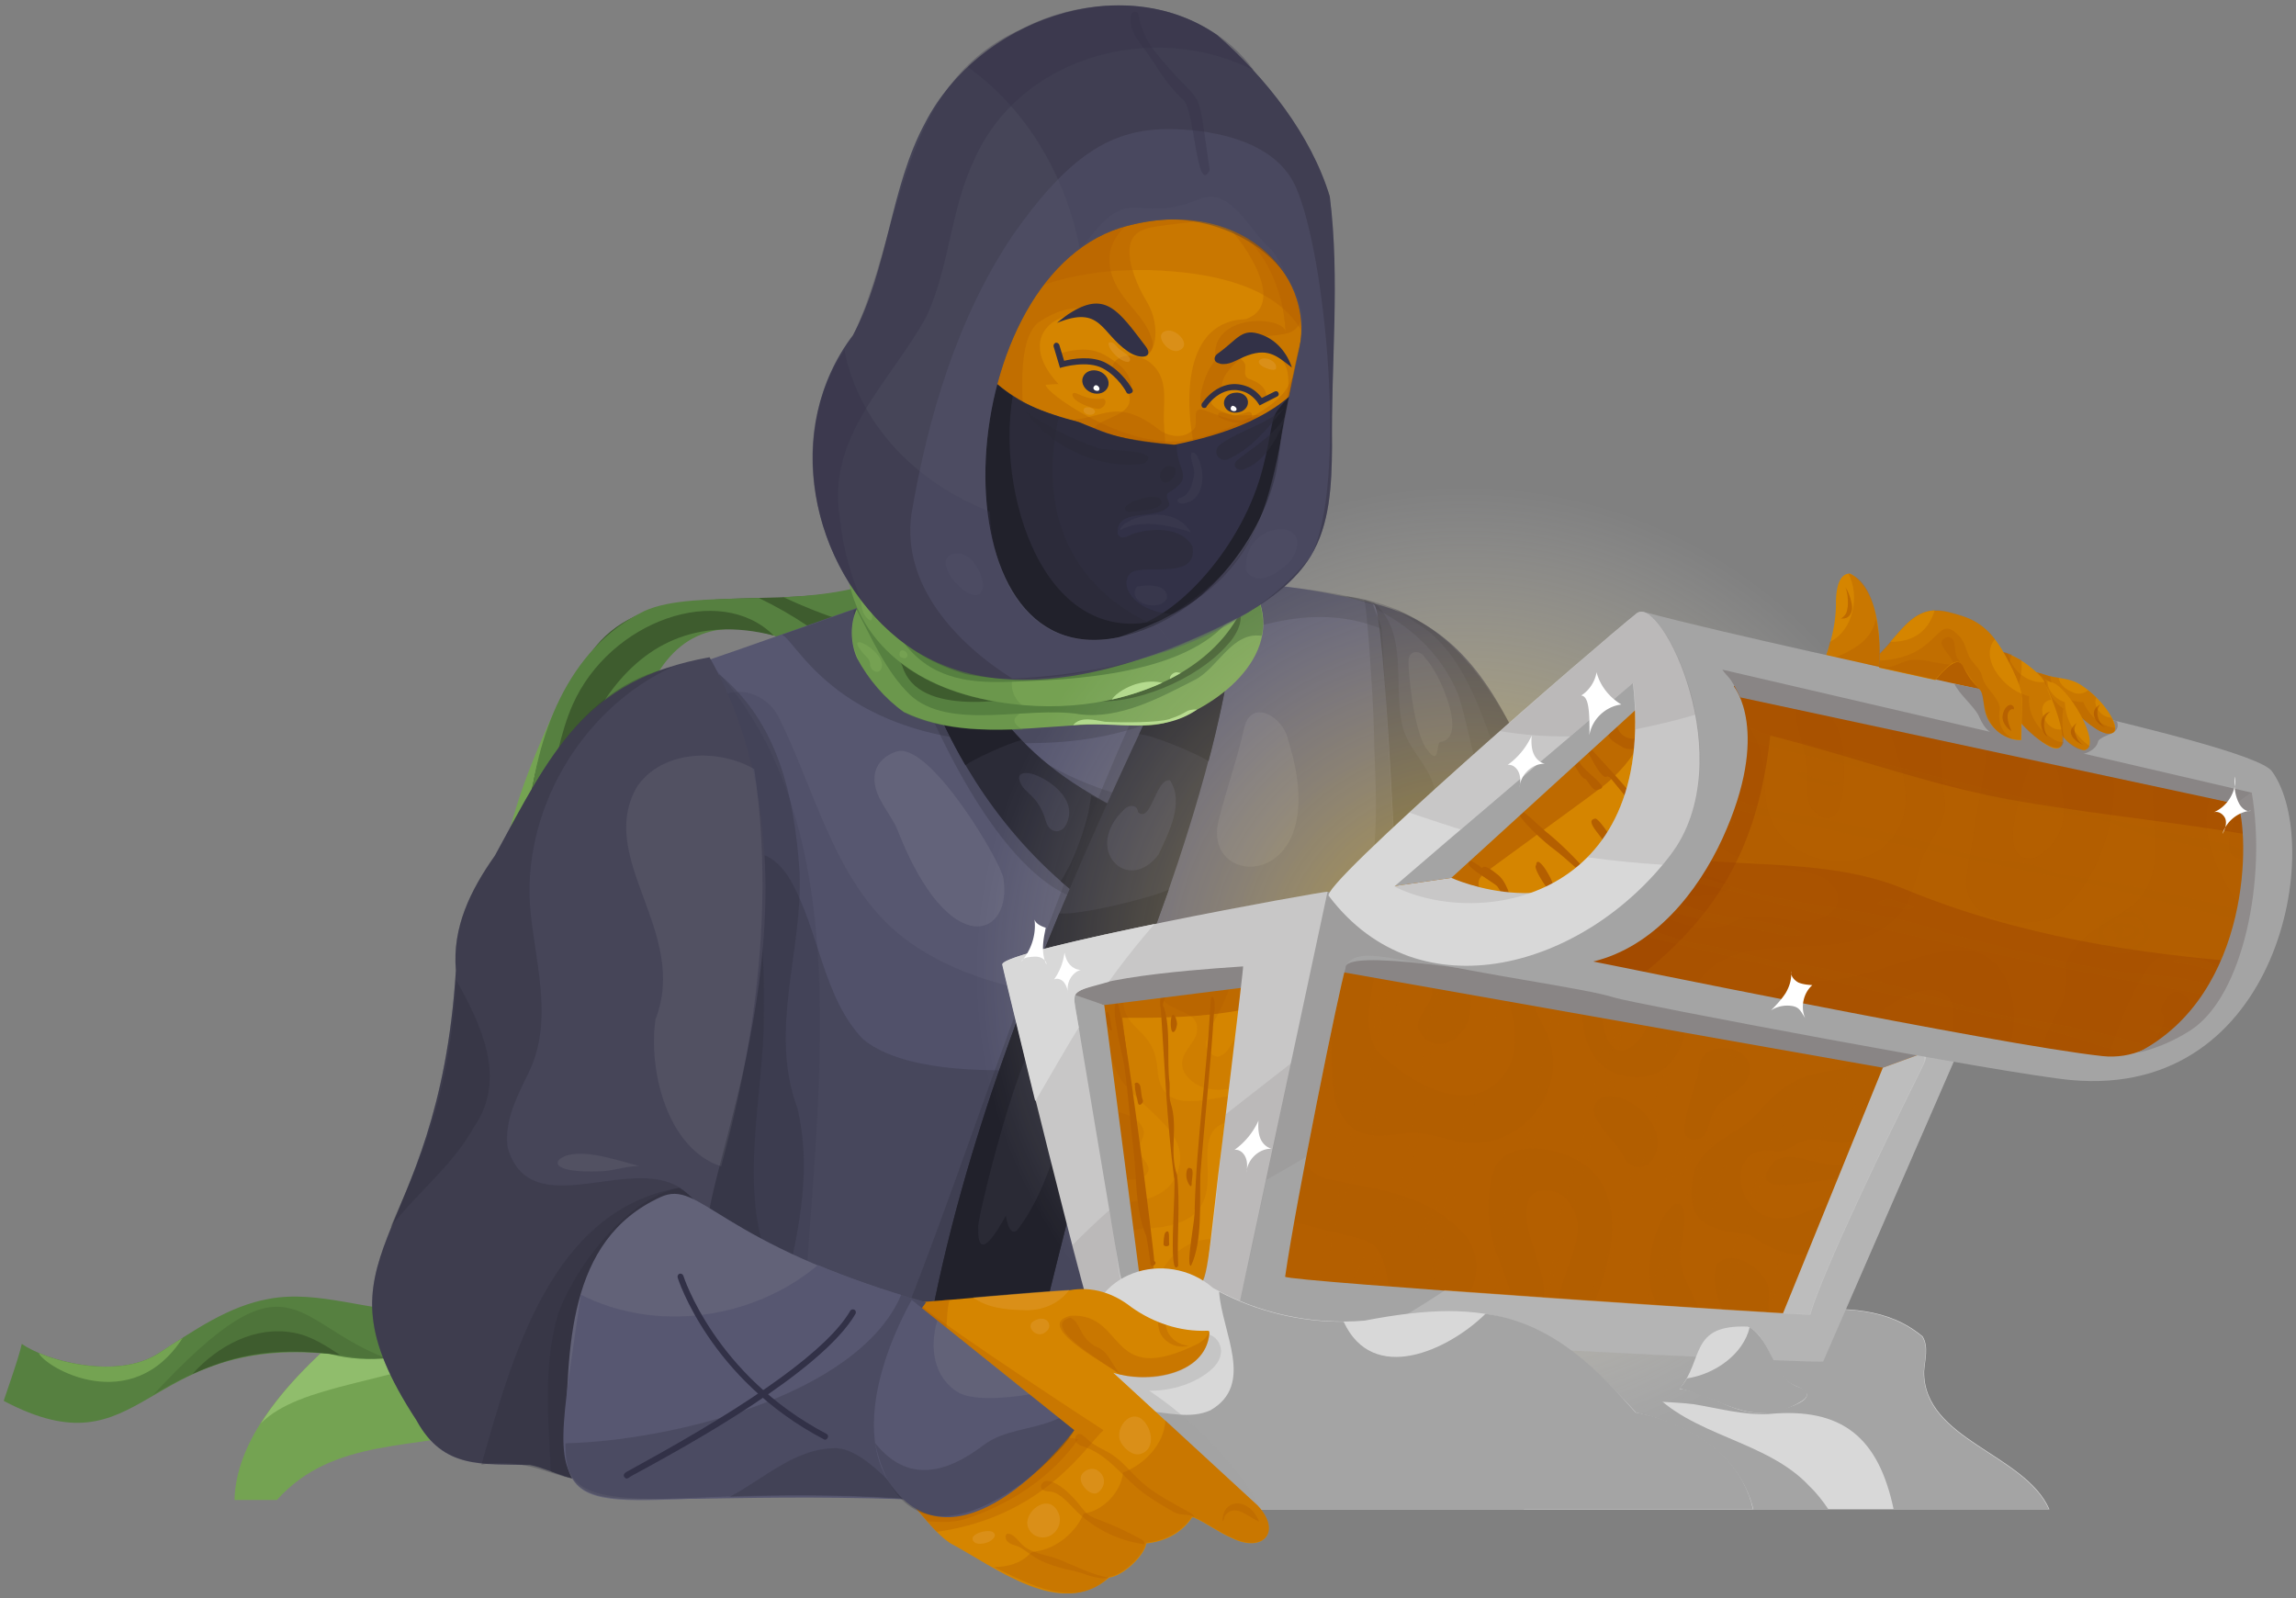 <svg xmlns="http://www.w3.org/2000/svg" width="306" height="213" fill="none" viewBox="0 0 306 213"><rect x="0" y="0" width="306" height="213" fill="#808080" stroke="none"/><g clip-path="url(#a)"><path fill="#74a352" d="M36.906 199.909c15.102-16.903 44.607 7.301 47.807-47.607 2.25-26.504-17.352 8.601-23.803 13.852-6.601 5.401-29.305 18.803-29.655 33.755z"/><path fill="#aed888" d="M60.01 166.854c-5.701 4.351-18.953 12.802-25.254 22.854 10.501-10.602 49.307-.1 42.956-49.008-2.7 10.452-8.751 19.703-17.702 26.154" opacity=".49"/><path fill="#74a352" d="M50.658 174.705c6.901 2.851 19.103-3.3 17.153-18.652-4.05-31.905-2.3-43.207 6.05-61.21 5.051-10.95.2 7.302.2 7.302s-3.65 19.653-3.6 26.254.95 24.903.65 30.904-2.45 13.102-6.55 15.302c-4.151 2.201-13.903.1-13.903.1"/><path fill="#3e5c2e" d="M131.97 54.988c-5.501 39.606-40.756 14.852-53.108 31.855-12.001 14.602-9.751 40.206-8.85 58.208 2.25 21.253.3 21.953-16.953 35.805 13.952-3 17.302-11.801 18.552-22.003.65-11.001-6.3-91.113 35.105-72.81 18.553 6.5 36.256-1.75 33.005-31.055z"/><path fill="#568040" d="M103.216 84.742c3.9 1.45 6.351 2.35 10.051 2.95-3.6-3.05-7.551-5.8-12.151-8-6.401.2-11.752.15-15.253 1.75-10.301 5-14.502 16.852-15.402 27.654-1.4 11.952 4.7 71.11-17.452 71.76 45.556-1.35 11.401-108.015 50.207-96.114M131.97 54.988c-2.05 21.053-15.102 24.004-27.554 24.604 10.402 4.85 22.553 7.9 31.105-.1 4.75-4.501-3.551-24.504-3.551-24.504"/><path fill="#568040" d="M2.901 179.106c3 2.15 12.602 4.901 18.253 1.25 4.65-3 9.301-6.301 14.702-7.251 6.701-1.25 13.452 1.8 20.203 1.6 3.85-.4 10.651-4.3 13.152-9.751-3.8 12.402-14.602 18.253-25.254 15.502-25.203-2.5-24.703 16.152-43.456 6.251-.05 0 2.05-5.801 2.4-7.601"/><path fill="#3e5c2e" d="M51.558 181.056c-12.751-4.8-12.751-14.902-31.104 4.801 5.05-3 12.552-6.801 23.453-5.451 2.15.3 4.3.75 6.451.7.4 0 .8 0 1.2-.05" opacity=".32"/><path fill="#3e5c2e" d="M25.655 183.107c4.65-2.051 9.801-3.851 19.702-2.501-2-1.3-3.95-2.6-6.3-3-5.051-.9-9.952 1.7-13.403 5.501"/><path fill="#74a352" d="M21.154 180.356c-4.65 3.001-11.902 1.7-16.002-.05.9 2 12.351 8.601 19.202-2-1.1.65-2.15 1.35-3.2 2.05"/><path fill="#3e5c2e" d="M76.312 93.944c-3.15 7.151-4 19.602-3.95 27.454 1.95-21.203 10.05-41.906 30.754-36.706-7.201-7.15-21.853-1.95-26.804 9.252"/><path fill="#464558" d="M250.287 127.249c-6.301.65-15.652-5.301-20.703-9.152a58.6 58.6 0 0 1-5.651 6.051c-28.754-7.351-11.451-56.508-67.909-42.106-4.651 29.904 25.853 49.407 45.756 66.31 12.402 9.201 27.754 14.952 37.006 2 4.6-7.101 10.301-14.602 11.501-23.103"/><path fill="#2b2b37" d="M181.177 80.242c5.901 2.2 10.952 6.65 13.252 12.552 3.151 10.301 4.351 29.854 19.803 26.353-10.701-11.151-13.002-36.955-34.805-39.655.6.3 1.15.55 1.75.75" opacity=".29"/><path fill="#2b2b37" d="M190.629 84.342c10.251 8.852 7.701 28.454 22.303 33.255-8.551-10.551-11.852-30.454-27.204-36.505 1.65 1 3.35 2.05 4.901 3.25M175.576 125.898c8.452-2.1 17.103-11.451 15.653-20.553-.6-3.1-3.201-5.1-4.151-8-1.65-5.652.9-12.653-3.95-17.053-8.152-2.8-18.353 1.25-27.054 1.85-3.601 16.902 7.651 32.655 19.502 43.756" opacity=".29"/><path fill="#d8d8d8" d="M189.978 87.743c-.6-1.1-2.1-1.2-2.25.2-.1 1 .6 9.501 2.451 11.951 1.75 2.351 1.2-.8 1.75-1 3.9-.45-.2-9.501-1.951-11.151" opacity=".08"/><path fill="#b45f00" d="M272.841 97.594c-2.551-4.45-6.401-8.25-10.202-11.701-1.2 1.3-6.051 4.1-7.601 5.2-.65.75.05 19.453 8.901 20.603 3.551-4.1 7.851-8.701 8.902-14.102"/><path fill="#d58500" d="M236.785 102.395c2.251-7.551 8.102-14.202 7.902-22.453.05-1.5.4-3.55 1.9-3.5 4.851 2.65 4.5 13.401 2.6 18.052-2.2 5.5-1.35 5.751 2.751 8.851 1.2 4.651-15.403 3.551-15.153-.95"/><path fill="#b45f00" d="M251.888 103.345c-4.051-3.1-4.901-3.35-2.701-8.851 1.95-3.95 2.151-16.753-2.85-18.053 1.6 2.95.65 7.601-2.451 9.102-1.25 6-5.65 11.001-7.101 16.902-.3 4.451 16.353 5.601 15.103.9" opacity=".36"/><path fill="#b45f00" d="M251.888 103.345c-9.052-5.7 1.1-8.051-1.901-20.853-.6 3.45-4.2 4.6-7.001 5.85-1.45 4.952-5.15 9.052-6.201 14.053-.3 4.501 16.353 5.651 15.103.95" opacity=".36"/><path fill="#9b4300" d="M245.337 82.442c.25 0 .5 0 .75-.1.35-.15.6-.5.7-.9s.05-.8-.05-1.2c-.15-.7-.4-1.4-.8-2 .3.7.35 1.5.35 2.25 0 .25-.05.5-.1.75-.05.5-.4.95-.85 1.2" opacity=".4"/><path fill="#575770" d="M186.628 127.448c-.25-1.25-1.95-47.356-3.601-46.906-14.802-4.501-36.655-3.2-50.207-5.551-5.501 1.15-31.704 10.751-38.205 12.902.95 11.001.05 90.663-4.201 106.515l91.913 3.451c-.5-15.153 4.801-51.608 4.301-70.411"/><path fill="#2b2b37" d="M140.471 98.944c12.602-.7 27.304-6.55 26.504-21.103-15.552-1.1-21.853-1.5-34.255-2.85-2.65.15-20.503 6.9-28.504 9.601 2.25 1.05 8.251 15.852 36.255 14.352" opacity=".29"/><path fill="#2b2b37" d="M134.62 94.594c16.403-.4 32.805-17.503 49.458-10.802-.25-1.1-.751-2.15-1.101-3.2-5.6-3.05-30.254-3.35-34.055-3.95-17.202-1.851-15.552-2.701-35.155 4.7.05 2.8 4.301 13.652 20.853 13.252" opacity=".25"/><path fill="#2b2b37" d="M185.678 128.199c-9.051-6.051-22.904 4-33.005 4.4-10.251.9-21.553-.65-30.304-6.251-10.802-6.801-13.302-20.303-18.703-31.004-2.4-4.2-8.801-4.5-9.352.95-.35 2.8-6.75 74.911-10.651 89.963-.4 1.35 98.564 11.702 98.564 11.702-.45-15.253 5.651-66.96 3.451-69.76" opacity=".11"/><path fill="#2b2b37" d="M184.928 138.85c-1.75-5.001-56.158 10.952-69.91-.35-5.401-5.651-5.801-14.452-9.702-21.253-1.2-2.05-3.35-4.101-5.55-3.3-4.401 2.6-14.103 77.311-12.302 80.511l94.863 3.451c-.5-15.202 3.251-56.408 2.601-59.059" opacity=".25"/><path fill="#2b2b37" d="M106.866 194.458c-1.85-32.905 12.452-80.512-12.552-106.415-.25 4.7.6 7.7 2.4 18.252 1.701 16.353-12.951 75.361-15.951 88.963z" opacity=".11"/><path fill="#2b2b37" d="M86.163 194.458h15.803c-1.951-15.802 8.101-30.954 4.3-46.807-3.85-10.351.75-20.903.3-31.404-.7-10.202-2.85-19.903-10.751-26.404.2 3.3-6.501 93.414-9.652 104.615" opacity=".25"/><path fill="#2b2b37" d="M104.566 172.305c-6.751-10.251-3.25-23.353-2.8-34.805.1-5.701.1-11.302-.751-16.953-2.95 24.654-11.951 63.36-14.852 73.911h15.803c-1.101-7.401 1-14.952 2.6-22.153M186.628 127.449c0-.251-2.4-43.357-2.5-43.807-.35-1.05-.751-2.1-1.101-3.1-.35-.25-.75-.45-1.25-.65.45.5 1.25 14.452 1.25 15.152.1 2.1.1 4.2.2 6.301.201 4.75.301 9.551-.35 14.302-2 14.152-10.301 26.154-18.402 37.505-3.451 4.851-7.101 10.052-7.901 16.253-.4 2.9-.15 5.8-.5 8.701-1.251 9.451-8.702 14.102-15.353 17.903-.85.5-1.7.95-2.55 1.4h1.3v.5h42.906q-.075-5.251-.45-10.502c-1-12.652-.6-10.801.45-24.653 0-.05 0-.1.05-.15.05-.25.05-.45.05-.65.05-.551.1-1.151.15-1.701.05-.2.05-.45.05-.65.05-.65.1-1.35.15-2v-.05c.05-.6.1-1.25.15-1.9.05-.15.05-.35.05-.5.05-.651.15-1.301.2-1.951.05-.45.1-.85.15-1.3 0-.1.051-.2.051-.25.05-.4.1-.85.15-1.25 0-.05.05-.15.05-.2.05-.4.1-.75.15-1.15 0-.1.05-.15.05-.2.05-.4.15-.8.2-1.251 1.9-12.901 3-5.2 2.6-20.152" opacity=".25"/><path fill="#d8d8d8" d="M171.676 98.644c-.6-3.1-4.901-5.65-5.851-1.65-.95 4.251-2.35 8.101-3.4 12.302-2.451 9.551 15.652 9.601 9.251-10.652M133.72 117.047c-.4-2.35-9.751-18.103-14.152-16.903-1.6.451-2.9 1.701-3 3.301-.25 2.75 2.15 4.851 3.1 7.301 6.951 17.653 15.352 14.102 14.052 6.301" opacity=".1"/><path fill="#2b2b37" d="M148.422 116.047c3.301 5.051-11.901 12.802-28.204-29.954 1.5-.55 2.901-1 4.251-1.4 1.05 2.75 10.101 13.601 12.952 15.702 6.601 4.8 15.052 6.3 15.052 6.3s-5.851 6.601-4.051 9.352" opacity=".25"/><path fill="#2b2b37" d="M146.822 121.698c.65-1.15 5.151-8.902 6.601-11.752-19.603-8.951-19.453-15.002-33.305-32.205-.2-.25 2.801 27.404 26.704 43.957"/><path fill="#21212b" d="M136.121 98.644c-4.901-5.1-8.302-11.251-16.053-20.903-.1-.15 1.15 11.552 8.602 24.254.9-.75 5.85-3 7.451-3.35"/><path fill="#575770" d="M137.571 103.145c-.5-.15-2.15-.4-1.65 1 .15.45.4.8.75 1.15.55.55 1.15 1.051 1.6 1.701.4.6.7 1.2.95 1.9.15.5.3 1.15.7 1.5.75.7 1.701.4 2.151-.45 1.85-3.6-2.801-6.351-4.501-6.801" opacity=".3"/><path fill="#21212b" d="M145.422 105.995q-.225 1.951-.75 3.751c-.75 2.7-1.85 5.401-3.301 7.701a70 70 0 0 0 5.501 4.251c.65-1.151 1.35-2.301 2-3.401 1.601-2.7 3.151-5.501 4.601-8.351-3.1-1.4-5.751-2.7-8.051-3.951"/><path fill="#2b2b37" d="M158.274 94.994c.75-2.6 6.751-17.003 7.601-19.053-6.751-3.1-18.603 26.654-31.255 61.109-6.701 18.153-13.051 37.655-20.953 54.208l8.552 6.451c1.7-2.401 20.403-47.607 23.003-55.658 2.05-6.551 12.352-44.757 13.052-47.057" opacity=".25"/><path fill="#2b2b37" d="M162.425 72.24c-.401 10.202-36.706 67.11-40.906 122.218l12.551 2.951c5.101-24.104 14.252-59.059 17.903-68.56 15.452-39.956 13.902-57.309 10.452-56.609"/><path fill="#575770" d="M155.924 103.995c-1.901-.3-2.501 5.801-4.251 4.251-.05-1-1.15-1.05-1.75-.45-5.801 5.3.4 11.601 4.5 6.051 1.35-2.851 3.451-6.951 1.501-9.852" opacity=".3"/><path fill="#21212b" d="M161.074 101.445c5.401-20.553 3.901-29.655 1.351-29.154-.15 3.55-4.651 12.751-10.602 25.553 1.85.1 8.001 2.751 9.251 3.601M141.171 121.748c-8.951 21.453-17.702 47.256-19.652 72.71l12.551 2.951c5.101-24.104 14.252-59.059 17.903-68.56 1.4-3.601 2.65-7.051 3.801-10.302-1.901 1-11.752 3.451-14.603 3.201"/><path fill="#464557" d="M130.37 163.354c-.2 5.501 2.65.55 3.7-1.35.1 1 .7 3.05 1.651 1.75 5.4-7.251 6.25-17.403 9.851-25.754 1.05-2.8 3.701-7.051 1.3-9.751-2.85-.901-5.451 9.551-6.851 9.201-2.6-4.151-9.401 23.253-9.651 25.904" opacity=".25"/><path fill="#75a152" d="M114.217 87.693c1.501 2.8 3.701 5.4 6.251 7.2 8.302 3.951 17.853 1.75 26.654 1.6 2.651.1 5.351.501 7.951-.1 6.951-1.95 15.953-8.8 12.552-16.851-.6-1.3-50.457 5.05-52.857.7-1.551 2-1.551 5.25-.551 7.45"/><path fill="#568040" d="M135.621 95.344c1.1-.9.45-2.25.7-3.4-3.301-1.05-19.153-7.252-21.553-11.552-3.601 5.35 1.5 11.451 5.75 14.602 4.851 2.4 10.552 2.35 15.853 2.3-.05-.1-2.001-.95-.75-1.95" opacity=".32"/><path fill="#568040" d="M143.872 95.194c5.351.7 10.701-2.2 15.302-4.55 3.15-1.551 5.001-6.502 8.951-5.902.7-1.95-.5-8.451-3.2-5.55-4.651 5.85-46.757 7.55-50.207 1.15-.2.3-.4.55-.551.9 2.051 3.9 3.951 8.3 7.102 11.351 5.25 4.901 15.702 1.45 22.603 2.6"/><path fill="#3e5c2e" d="M120.268 88.793c2.101 6.9 14.502 4.6 19.853 3.4-2.8.35-17.952-2.95-21.603-6.95.65 1.1 1.15 2.35 1.75 3.55M144.972 93.344c6.001.9 14.702-2.85 18.653-7.452 1.25-1.25 2.9-4.4.55-5.2-1.55.3-20.253 12.352-19.203 12.652"/><path fill="#75a152" d="M115.018 87.043c.45.5.95.85.95 1.55.05.75 1 1.35 1.45.6 1.1-2.2-5.301-5.55-2.4-2.15"/><path fill="#aed888" d="M155.824 95.844c-1.401.45-6.001.5-8.552.35-1.3-.2-3.25-.8-4.25.45 5.601-.55 11.601 1.35 16.552-2.1-1.75 0-1.1.45-3.75 1.3"/><path fill="#75a152" d="M132.37 88.493c2.601.1 30.405 2.05 32.955-19.153.15-1.05.25.05 1.3-.1 3.751 16.702-13.202 26.154-30.054 24.754-27.554-2.3-24.704-25.504-21.903-20.653 1.05 2 1.3 14.502 17.702 15.152"/><path fill="#568040" d="M135.621 88.593S115.218 76.99 114.618 73.39c-2.801-4.851-5.601 18.202 21.603 20.603-.1-.1-2.601-1.9-.6-5.401" opacity=".32"/><path fill="#75a152" d="M115.868 80.592c-.65-1.1-.45-5.951-2.151-5.301-.35 1 .4 2 .7 2.95.451 1.35.1 3.05 1.101 4.1 1.15 1.201.65-1.15.35-1.75M119.868 87.243c0 .35.45.5.75.5 1.051-.45-.7-1.85-.75-.5"/><path fill="#aed888" d="M151.323 91.193c-1.05.35-2.551 1.1-3.151 2.05q3.601-.825 6.751-2.25c-.2 0-1.5-.45-3.6.2M156.574 89.643c-.4.15-.7.5-.65.85.5-.25 1-.55 1.45-.8-.3-.05-.55-.15-.8-.05"/><path fill="#568040" d="M125.019 89.443c4.001 1.9 8.501 1.45 12.752 1.3 9.651-.4 26.354-2.1 28.354-13.152.15-.7 2.6 1.05.5-8.351-1.05.1-45.557 16.352-47.907 13.352 1.25 3 3.501 5.55 6.301 6.85"/><path fill="#d8d8d8" d="M273.141 201.159c-3.251-7.451-16.753-9.251-16.703-18.352.1-1.601.65-3.301-.2-4.701-9.201-7.701-23.053-.25-33.905-3.701-15.752-7.151-23.953 14.403-19.203 26.754z"/><path fill="#a4a4a4" d="M215.582 185.557c3.251 1.5 6.701 1.15 10.202 1.6 3.3.55 6.501 1.45 9.901 1.3 9.901-.95 14.702 3.201 16.702 12.752h20.704c-3.251-7.451-16.753-9.251-16.703-18.352.1-1.601.65-3.301-.2-4.701-9.201-7.701-23.053-.25-33.905-3.701-4.451-1.95-9.501-2.15-13.352 1.301.05 4.15 2.601 7.951 6.651 9.801"/><path fill="#a4a4a4" d="M241.186 198.109c-5.701-6.201-15.952-6.701-21.353-13.002-2.301-5.701-6.751-5.751-11.752-8.651-6.551 6.101-7.351 16.402-4.951 24.703h40.556c-.75-1.1-1.55-2.15-2.5-3.05"/><path fill="url(#b)" d="M195.229 194.958c36.07 0 65.31-29.24 65.31-65.309s-29.24-65.31-65.31-65.31c-36.069 0-65.309 29.24-65.309 65.31 0 36.069 29.24 65.309 65.309 65.309"/><path fill="#b45f00" d="M177.977 122.948c-.3 1.9-.8 3.751-1.351 5.551-1.15 4.15-2.5 8.301-3.8 12.402-1.45 4.65-3.151 9.251-4.851 13.802l-3.5 21.503c13.302-2.801 48.107-4.151 77.611 2.75l19.503-42.256z"/><g fill="#b45f00" opacity=".39" style="mix-blend-mode:multiply"><path d="M184.928 129.249c-1 2.3-1.45 5.201-1.751 7.651-.45 3.401-1.45 6.751-2.35 10.102-.7 2.55-.8 5.1-1.35 7.651-.15.55-.85 2.45-.65 2.9-.35 1.6-.95 3.001-1.4 4.601-.951 3.15-1.051 6.551-2.051 9.651-.25.5.1 1.55.4.8s.5-1.5.7-2.35c.251-1 .451-2 .651-2.95.65-2.901 1.05-5.751 2.35-8.452.65-1.35 1.2-2.55 1.05-4.05-.1-.7-.35-1.3-.2-2.001.35-1.45.65-2.9 1-4.35.8-3.701 1.65-7.401 2.451-11.102.3-1.4.6-2.85.95-4.25.15-.651.4-1.301.5-2.001 0-.05.25-3.05-.3-1.85.15-.35-.25.7 0 0M199.78 131.449c-1.65 1-1.6 6.551-2.05 8.452-2.401 7.551-3.551 15.152-5.701 22.703-.4 2.3-1.35 9.101-2.001 9.251-.4.1-.95 2.05-.45 2.251.85.4 2.451-7.652 2.751-8.902 2.05-6.451 2.7-13.152 4.6-19.553 1.201-4.15 2.301-8.351 2.851-12.651-.15-.1.9-2.101 0-1.551M192.629 129.749c-3.551 7.451-2.951 16.502-5.251 24.403-.5 4.101-1.7 8.002-3.55 11.652-.801 2.2-.351 5.151-1.601 7.101-.25.35.55.75 1-.5.801-5.701 4.001-10.501 4.651-16.202 2.4-8.101 2.15-16.803 4.851-24.854-.1-.15.75-2.2-.1-1.6.35-.25-.6.4 0 0M214.282 135.1c-.15 2.35-.75 4.85-1.25 7.151-.85 4.05-1.6 8.151-2.751 12.152-.6 2.2-2.6 7.901-2.8 9.101-.2 1.3-.2 2.6-.4 3.95-.4 2.501-1.3 5.551-2.4 7.852-.35.7-.65 1.15.15 1.35.4.1 4.5-15.102 6.601-21.603.2-.7 4.3-19.253 3.6-19.603.15 0-.6-3.351-.75-.35M208.131 133.5c-1.75.05-3.05 11.651-3.45 14.552-.15 1.1-1.951 6.001-2.601 7.451-1.2 2.55-1.2 5.551-2.1 8.201-.45 1.35-1.95 6.851-1.7 7.701.3 1.2-.55 3.851.1 2.65 1.4-2.5 1.45-5.9 2.2-8.751.75-3 1.55-6.001 2.35-9.001.6-2.301 1.901-4.651 2.401-7.201.35-1.85 2.9-15.602 2.8-15.602.35 0-1.2.05 0 0M224.433 134.2c-.75-.75-3.2 6.551-2.3 7.401-.35 2.3-3.1 8.851-3.35 10.001-.2.9-1.651 6.451-2.451 8.551-1.15 2.901-1.7 5.901-2.7 8.802-.25.65-3.101 5.4-1.3 5.801.95.2.15-2.101.5-2.851 3.05-6.501 8.151-23.503 8.701-25.004.55-1.45.75-3.25 1.25-4.8.15-.5 1.35-3.201 1-3.501-.5-.75 1.051-4 .65-4.4M232.235 135.75c-.25 3.951-3.751 7.201-3.501 11.202-1.25 6.601-3.9 12.501-6.451 18.552 0 .05-5.601 13.702-2.3 9.302 3.7-9.702 8.001-19.453 9.951-29.705-.1-1.25 4.201-10.351 2.301-9.351.1-.4-.15 1.55 0 0M240.936 138.3c-.75.1-2.25 6.551-2.6 7.551-2.651 7.501-5.851 14.653-7.702 22.304-.45 1.25-3.65 9.151-2.45 9.201-.45-.05 1.85-5.101 2.2-5.751 2.101-4.45 2.201-9.651 4.401-14.102 1.65-3.75 6.451-17.352 6.151-19.203.45-.05-.7.1 0 0M246.887 138.15c-.55.85-.6 1.95-.95 2.951-.65 1.85-3.301 10.401-3.251 10.451.8 1.2-2.85 5.101-2.05 5.851s5.701-14.152 6.101-16.152c.2-1 .5-1.701 1.05-2.551 0-.05-.65-1-.9-.55M238.185 166.704c-.65-1.8-1.55 2.851-1.55 3.451-.2 2.3-2.3 3.75-2.3 6.301-.05 1 .95-2.051 1.7-3.051 1.45-1.6 1.85-6.501 2.15-6.701M247.987 144.101c-.3.6-1.7 1.65-1 2.35-.2-.15-.8 2.401-.1 1.501.5-.55.8-2.251 1-2.301 1.1-.25.5-2.4.1-1.55.15-.4-.1.2 0 0M229.684 155.553c-.2.3-1.6 4.35-1.35 4.4-.95-.2-1.85 2.651-1.35 2.701.1 0 1.85-2.301 2-2.651.4-1.05.4-2.15.8-3.2-.25.5.8-2.5-.1-1.25.25-.35-.5.7 0 0M218.233 166.054c-.6.6-.85 1.45-.9 2.301 0 .1.4 1.35.55 1.35.7.1.95-4.201.35-3.651.3-.3-.25.25 0 0" opacity=".39"/><path d="M215.032 140.2c.7.651 1.3-2.25.9-2.35-.9-.6-1.5 1.75-.9 2.35M225.134 153.152c-1.251-2.4-3.351 2.551-3.201 3.651.35 2 4.551-1.1 3.201-3.651.3.6-.05-.1 0 0m-1.351 3.301c-1.7 1.85-1.05-3.051.501-3.351.2.65-1.101.7-.651 1.351.1 1 .951-.551 1.051-.551.1.751-.35 2.001-.901 2.551.2-.2-.2.25 0 0M215.032 146.251c.05-.15.3-3.25-.3-2.35-.85 1.2.25 3.501.3 2.35M194.729 130.749c-.1.8-.35 1.55-.45 2.35-.2 1.001-.45 2.201-.75 3.101-.25.7-1.75 3.7-1.15 4.2.45.451 1.5-3.3 1.75-3.95-.25 3.75.5.95.9-1.1.2-1 .2-2.201.65-3.151-.1.25-.85-2.35-.95-1.45M186.528 135.05c0-.4.45-1.2.05-1.401-.75-.4-.85 3.001-1 3.401-.85 3.5 2-2.15.95-2 .35-.05 0-.1 0 0M183.678 147.702c-.05 1.05-.301 1.2-.701 2.2-.1.2-.25 2.35.2 1.25.25-.55.601-1.25.851-1.75.5-1.05-.3-2.301-.35-1.7.05-.45 0 .3 0 0M178.627 149.902c.3-3.201-1.85-7.201-1.2-10.452.15-.4-.5-.55-.65-.2-1.001 4.251 1.6 8.402.35 12.702-.45.85 0 2.051.15 1.45.2-1.15 1.25-2.25 1.35-3.5 0-.1-.1.8 0 0M181.977 165.354c-1.2-1.35-1.85 3.451-2 3.801-.4 1-1 2.3-.95 3.4.05.55 1.85-1.3 1.85-1.35.55-.2-.35-1.25-.6-.4.15-.75 2.9-5.101 1.7-5.451.15.05-.1-.1 0 0M192.079 156.703c1.55-3.701-1.95-.45-.7.5-.15 1 .05 2.5-.4 3.4-.65 1.351-1.651 2.351-1.851 3.951-.05.35-.7 2.15-.4 2.45.75.85 1.15-2.65 1.251-2.95.3-1.2 1.05-2.05 1.55-3.101.55-1.2.3-2.9.55-4.25.2-.5-.2.9 0 0" opacity=".39"/></g><g fill="#9b4300" opacity=".17" style="mix-blend-mode:screen"><path d="M169.425 150.052c-.2-.15-.4-.25-.6-.35l-.55 3.5c.35-1.05.75-2.1 1.15-3.15M194.129 163.504c-4.651-4.551-11.052-5.051-17.152-6.351-3.451-.75-4.351-5.201-7.302-6.951-1.35 2.8-2.45 8.351-2.85 11.502 1.4 0 10.952 2.5 14.652 3.45 4.201 1.2 2.551 6.301 4.851 8.901 2.7-.1 5.551-.15 8.451-.15 2.751-3.15 2.751-7.701-.65-10.401M213.232 157.303c-2.6-4.301-12.602-6.351-14.202-1.15-.85 2.8-.85 6.351-.1 9.001.55 3.051 2.55 5.701 2.5 8.901l4.201.15c1.15-4.9-3.601-10.351-1.75-14.602 1.05-1.4 3.1-1.1 4.35-.25 4.801 4.201-.35 9.502-.65 14.952 1.5.101 3.051.201 4.601.301 1.95-5.401 4.35-11.952 1.05-17.303M224.633 133.8c-.05-1.051-.2-2.151-.25-3.201l-4.85-.8c1.5 3.15.5 8.901-3.101 10.201-2.35.301-2.95-3.55-2.95-5.15-.1-2.201 1.1-3.851 2.15-5.701l-4.05-.65c-1.251 4.85-1.601 13.402 4.55 14.802 6.301 1.6 9.252-4.101 8.501-9.501M227.684 140.15c-1.4.801-1.15 2.301-1.55 3.651-.4 1.3-2.151 6.401-1.501 7.501.551.9 2.051.7 2.601-.1.6-.9.65-2.05 1.15-3.05.6-1.151 1.55-1.701 2.6-2.401 1.101-.75 2.301-1.9 2.201-3.3-.1-2.601-3.501-3.401-5.501-2.301M219.233 148.452c-1.651-1.801-4.101-2.801-5.851-2.151-3.101 2.201 2.35 5.751 3.1 8.102 2.451 3.4 6.901-1.401 2.751-5.951M235.735 171.705c-.55-2.5-4.651-5.401-6.851-3.3-1.2 2.65.65 5.75 1.4 8.301q2.926.45 5.851 1.05c-.85-1.95-.25-4.051-.4-6.051M223.883 166.804c2.951-12.501-5.35-4.4-3.85 4.901.2 1.3 1.2 2.35.45 3.651 2.1.25 4.25.5 6.351.8-.6-3.401-3.101-5.901-2.951-9.352" opacity=".32"/><path d="M254.738 142.951c-4.151-2.55-4.801-3.501-9.151-.5-6.551.85-7.902 2.05-12.252 6.851-3.051 2.35-7.551 3.95-7.801 8.351-.851 5.951 3.15 6.301 7.751 6.951 7.151 5.101 8.051.7 14.352 2.3l2.25-4.9c-4.551-5.151-8.701 1.15-13.702.3-5.351-1.05-6.051-10.202.6-8.852 1.45.1 2.451-1.05 3.801-1.45 2.15-.65 4.5 1.05 6.551-.1 2.65-1.95 5.751-7.501 8.451-2.2l2.5-5.401c-1.2 0-2.6-.9-3.35-1.35" opacity=".32"/><path d="M249.137 152.702c-4.051 6.201-10.752-1.5-13.352 2.951-2.65 4.5 7.901.9 10.702 1.55 1.75.15 3.25.95 4.75 1.9l2.551-5.551c-1.2-1.4-3.051-2.25-4.651-.85M190.628 130.999c1.151 2.351-1.9 3.901-1.65 6.101 2.001 4.051 6.651 1.45 6.951-2.25.6-3.351-1.75-6.251-2.55-9.402l-4.551-.75c.2 2.251 1.25 4.251 1.8 6.301" opacity=".32"/><path d="M205.481 136.4c-1.301-2.95-2.751-6.001-2.401-9.301l-4.8-.801c1.85 4.851 5 10.402 2.95 15.653-4.151 7.851-13.252 2.6-17.803-2.001-2.85-5.05 1.501-10.901-.6-16.202l-4.9-.8c-.6 3.25-1.551 6.401-2.501 9.601 4.201 5.201-.3 13.202 4.751 17.753 2.2 1.6 4.951 1 7.451.7 2.95-.25 5.751 1.35 8.651 1.35 8.001 0 13.552-8.951 9.202-15.952" opacity=".32"/></g><path fill="#898585" d="m250.937 142.301 7.552-2.751-79.112-14.302-1.95 4.051z"/><path fill="#bdbdbd" d="m237.335 175.756 13.602-33.455 7.552-2.751-17.203 38.306z"/><path fill="#a4a4a4" d="M176.727 118.847s-13.352 54.308-13.902 58.809c2.05 0 78.961 4.151 80.161 3.801l19.553-44.907c0-1.65 5.451 0-85.812-17.703m64.559 56.359c-.25.2-70.11-4.451-70.01-5.051 1.45-10.102 7.201-38.456 8.051-41.156-.4-5.151 70.96 10.751 73.361 9.901 1.75.3 5 .3 3.7 2.951-14.252 28.754-15.102 33.355-15.102 33.355"/><path fill="#898585" d="M174.076 154.202c2.151-11.251 4.701-23.503 5.251-25.253.65-2 3.601-1.6 5.201-1.4 0 0 9.801 1.6 21.953 3.65q3.15-2.625 6.151-5.401c-9.902-1.9-21.703-4.15-35.905-6.901 0 0-5.401 22.054-9.502 39.206 1.05-.55 5.601-3.15 6.851-3.901" opacity=".2"/><path fill="#d8d8d8" d="M250.537 133.049c-2.15 1.15-7.101 4.001-7.501 4.201 5.801 1 14.652 1.9 13.302 4.551-14.252 28.804-15.102 33.354-15.102 33.354-.15.15-28.154-1.7-48.657-3.2-2.2 1.55-9.401 5.851-10.702 6.651 23.454 1.2 60.259 3.1 61.109 2.85l19.553-44.906c0-.9 1.65-.8-12.002-3.501" opacity=".3"/><path fill="#d58500" d="m171.276 126.148-29.605 5.101 7.952 41.806c4.35-1.25 7.551-1.05 14.102-1z"/><g fill="#9b4300" opacity=".58"><path d="M152.423 150.702c-.1-.5-.4-.95-.8-1.3-.95-.75-2.1-1.15-3.251-1.3s-2.4-.1-3.5-.4l1.65 8.701c.85.3 1.65.55 2.501.7.85.1 1.75.2 2.6 0 .45-.1.95-.3 1.25-.7.35-.5.2-1-.15-1.5-.25-.4-.6-.75-.75-1.2-.15-.401-.1-.851.05-1.301.15-.5.5-1.05.4-1.7M166.325 136.65c-2 .55-1.95 3.751-4.05 4.201-5.101-1.351 4.55-8.702 1-13.302l-8.802 1.5c-1.7 7.251 6.151 4.201 4.951 8.951-.75 1.65-2.6 2.901-1.6 4.901 2.35 3.951 9.351 2.5 11.001-1.45l.351-2.201c-.301-1.2-1.451-2.75-2.851-2.6" opacity=".17"/><path d="M156.374 157.403c-2.051 3-5.901 2.65-9.052 3.251l1.15 6c.65-1.65 2.151-2.85 3.901-2.9 16.802-.55 1.05-15.902 15.102-14.302l.55-3.501c-4.6-1.05-13.202 4.201-13.752-3.35-.45-6.901-6.401-4.501-4.05-12.852l-8.552 1.5.75 3.901c6.051.15 4.451 3.75 6.551 7.951 2.401 4.851 11.152 7.751 7.402 14.302M158.474 165.854c-2.05 1-3.601 2.801-4.151 5.001-.1.45-.2.9-.2 1.35 2.601-.25 5.451-.15 9.602-.15l1.1-6.601c-2.1-.55-4.351-.55-6.351.4" opacity=".17"/></g><path fill="#9b4300" d="M149.573 135.65c6.851.05 13.902-.15 20.503-2.15l1.2-7.352-29.605 5.101 7.952 41.806c1.55-.45 3-.7 4.5-.85-.05-.85-4.55-36.555-4.55-36.555" opacity=".4"/><path fill="#b45f00" d="M148.872 133.65c-1.05.15.801 7.201 1.001 8.601.5 3.7.75 7.401 1.2 11.052s.15 7.751 1.7 11.451c.15.65.65 4.101.55 3.751.2.55 1.05-.15.5-.45.15.1-4.15-34.505-4.951-34.405M157.024 168.705c-.2-4.001.3-8.201-.15-12.102-1.101-3.1.2-6.351-.85-9.601-.251-.751-.1-1.851-.15-2.651-.401-3.2.2-7.101-.751-10.101-.45-.4.4-1.3.05-1.601-.75-.7-.55 1.751-.45 2.001.5 7.351.8 14.952 1.751 22.303.35.7-.901 13.852.55 11.752.05.35-.05-.6 0 0M161.774 135.25c0-.2.2-1 .1-1.1.1-1.051-.45-2.101-.55-.4-.45 9.101-1.85 18.102-2.1 27.254.15 1.3-1.25 7.701-.5 7.701 1.55-3.151 1.15-8.552 1.25-12.102.55-7.101 1.35-14.202 1.8-21.353 0 .25 0-.15 0 0M156.874 136.4c0-.25-.25-1.2-.55-1.15-.4.1-.4 2.4.05 2.3.35-.05.5-.95.5-1.15M152.323 146.652c-.25-.601-.2-1.251-.35-1.901-.25-.75-.95-.45-.7-.1-.1.55.3 1.751.4 2.351.15.6.75-.05.65-.35.05.15-.15-.451 0 0M148.172 137.05c-.1-.4-.3-2.5-.7-2.15-.5.45-.2 1-.05 1.5.15.45.9 1.45.75.65M155.824 165.754c-.1-.4.2-2.15-.501-1.5-.2.2-.25 1.35-.25 1.55-.05.4.851.4.751-.05.05.25-.05-.1 0 0M158.824 157.553c0-.25.35-1.8-.15-1.85-.6-.35-.6 1-.55 1.2.05.55.75 1.95.7.65 0 .05 0-.5 0 0"/><path fill="#a4a4a4" d="m142.072 131.649 5.1 2.301 5.201 39.955-3.2-.95z"/><path fill="#898585" d="m142.672 132.399 4.5 1.551 21.103-2.651-.4-4.3s-17.502 2.6-20.903 3.15c-3.35.55-4.3 2.25-4.3 2.25"/><path fill="#c8c7c7" d="M133.62 128.549c0 .25 11.952 49.457 12.902 49.907.25.1 17.553-.3 17.903-1.15l12.502-58.459c-.25-.15-43.407 7.701-43.307 9.702m28.754 27.904c-1.7 14.702-1.5 15.202-3.8 15.052-8.401-.5-8.551 1.45-9.301-1.75 0 0-6.151-36.506-6.151-36.756.05-3 22.353-4.15 22.553-4.2.1 0-3.251 27.554-3.301 27.654"/><path fill="#d8d8d8" d="M143.772 136.95c-.9-5.401-1.45-4.501 4-6.101a101 101 0 0 1 6.101-7.701c-10.401 2.15-20.353 4.451-20.303 5.401 0 .1 2.001 8.401 4.401 18.202.35-.5 4.1-7.101 5.801-9.801"/><path fill="#898585" d="M163.375 148.502c-1.451 9.701-1.901 25.553-4.801 23.053-12.202-.3-8.001 2.45-10.752-10.251-1.7 1.5-3.35 3.1-4.95 4.7 1.85 7.051 3.3 12.302 3.6 12.452.25.1 17.553-.3 17.903-1.15-.1.95 4.35-19.503 7.701-35.605-2.851 2.25-5.801 4.5-8.701 6.801" opacity=".2"/><path fill="#b45f00" d="m303.245 124.248.5-16.052-77.661-21.953c9.701 8.1-5.151 43.656-26.654 41.856l82.062 14.352c10.151-.6 21.753-18.203 21.753-18.203"/><g fill="#9b4300" opacity=".46" style="mix-blend-mode:screen"><path d="M239.486 96.044c.4 2.7 1.7 5.251 1.4 8.051 0 1.15-.1 2.6.55 3.651 4.401 4.65 4.601-4.501 4.201-7.151 0-4.201-2.951-6.451-4.801-10.202l-1.65-.45c.25 2.05.15 4.3.3 6.1M222.333 118.797c1 .45 2.101.55 3.151.6 1.2.05 2.4-.1 3.5-.4.5-.15 1.05-.3 1.5-.6.3-.2-.1-.45-.3-.6s-.4-.3-.65-.4c-1.05-.45-2.2-.6-3.3-.8-1.55-.35-3.001-.95-4.351-1.7-.45.65-.85 1.25-1.35 1.9.45.8.9 1.55 1.8 2" opacity=".15"/><path d="M259.239 106.996c-.651-3.851-.451-7.752-.701-11.602l-7.551-2.15c.5 5.85 5.201 12.001 1.751 17.702-3.301 5.201-11.402 4.901-15.253.6-4.25-4.901-.2-9.401-5.15-15.702-1.801-4.2-.4-9.001-6.251-9.651 4.45 3.75 3.75 13.351-.5 22.453 4.3 7.301 9.851 6.051 16.952 8.051 1.55.75 3.251 2.5 2.1 4.301-3.25 4-8.851-.1-13.001 1.6-5.051 2.95-9.602-.85-14.603-1.7-1.45 1.4-8.151 6.3-9.801 7.401 4.751 1.3 18.103 4.3 18.103 4.3 5-10.801 19.552-2.9 27.054-10.001 2.2-1.95 2.75-4.851 3.55-7.551.85-2.801 3.351-4.951 3.301-8.051M263.239 126.898c-2.65-.65-5.451.15-8.001.851-3.25.95-6.551 2.2-9.901 2.75-.85.15-1.751.25-2.601.25-.8 0-1.6-.1-2.4-.05-1.4.1-2.8.55-4.001 1.3-.85.55-1.6 1.3-2.2 2.1l14.552 2.551c.2-.2.4-.45.6-.65 1.9-1.851 4.501-3.551 7.151-4.001 1.25-.2 2.651-.05 3.401 1.15.75 1.151.65 2.701.4 4.001-.1.5-.2 1-.35 1.45l7.701 1.35c.35-.95.6-1.9.7-2.9.5-3.701-.85-9.101-5.051-10.152M303.695 108.196l-5.001-1.401c-.35.751-.6 1.501-.8 2.251-.3 1.1-.85 2.3-.8 3.45 0 .7.15 1.45.8 1.7.3.151.65.201.95.401.55.4.6 1.45.7 2.1.15.9.551 1.75 1.601 1.85.75.1 1.5-.1 2.25-.3z" opacity=".15"/><path d="M303.245 123.798c-3.801.45-11.652-11.602-8.451-18.153l-7.651-2.15c-.95 6.051 2.5 13.802-3.851 17.853-2.95 2-6.901 3.6-7.951 7.351.75 6.051-2.85 6.801-3.2 12.151l8.551 1.501c.45-2.951 4.3-13.352 7.001-14.753 2.2-1.15 5.251-.8 7.051.951 1.85 1.95 8.501-4.751 8.501-4.751" opacity=".15"/><path d="M290.643 132.349c-.35-.2-.75-.2-1.2.05-.6.35-.95 1.05-1.25 1.65-.1.25-.2.45-.15.7.05.201.2.301.25.451.75 1.35-1.75 3.55-.7 4.75.45.5 4.95-1.05 4.95-1.55.05-1.5-.05-3.1-.6-4.451-.15-.55-.65-1.35-1.3-1.6M281.742 104.795c-.1-1-.2-2-.45-2.95l-7.851-2.2c1.25 5.25 3.8 11.251-2.151 14.652-6.501 1.4-.55-12.252.05-15.253l-6.05-1.7c-.951 6.651-2.251 13.252-3.251 19.903-.25 5.751 7.601 6.601 11.652 4.951 5.301-3.701 8.001-11.152 8.051-17.403" opacity=".15"/></g><path fill="#9b4300" d="M300.645 128.349c-16.103-1.201-31.805-3.651-46.807-9.852-9.952-4.1-20.903-2.8-31.355-4.3-5.351 8.201-13.552 14.702-23.103 13.902l82.062 14.352c6.901-2.001 19.203-14.102 19.203-14.102" opacity=".4"/><path fill="#9b4300" d="m303.695 108.196-77.661-21.953c9.701 8.1-5.151 43.656-26.654 41.856l17.802 3.1c11.952-9.001 17.153-18.553 18.753-33.155 11.252 2.801 22.253 7.001 33.805 8.852 11.252 1.9 22.603 2.9 33.805 5.05z" opacity=".4"/><g fill="#b45f00" opacity=".33" style="mix-blend-mode:multiply"><path d="M293.594 111.796c-12.352-2.25-51.608-12.402-58.909-14.152-2.25-1.3-4.701-1.6-7.251-1.3-1.35 1.2 21.253 6.651 30.705 7.801 3.8.55 7.301 2.6 11.051 3.401 4.401 1 8.951.8 13.152 2.55 5.301 2.25 11.202 2.55 16.602 4.2.25.151 3.901-.8-5.35-2.5M302.545 122.998c-1-2-23.404-5.901-28.404-6.601-3.951-2-8.301-1.5-12.652-2.851-11.052-3.45-24.804-5.45-28.154-6.2-2.501-.901-4.851-3.801-7.801-3.301-.65-.25.1 1.65 4.4 3.451 2.051.85 40.606 8.651 51.208 10.951 5.351 1.35 21.953 5.701 21.403 4.551.05.15-.4-.8 0 0M297.594 131.949c-.85-.25-6.751-1.75-9.101-1.85-9.902-.6-19.553-3.451-29.104-5.751-9.752-3.601-20.353-3.3-30.155-6.701-2.4-.8-11.851-3.45-12.201-2.95-1.001 1.6 14.552 3.75 16.552 4.9 21.403 5.451 42.006 9.802 64.009 13.652zM287.493 139.85c-6.501-2.3-13.102-3.35-19.853-4.4-9.952-2.101-19.403-6.051-29.554-7.151-3.751-.5-7.452-1.901-11.252-2.451-4.751-.55-9.151-3.75-14.052-3-.65.6 30.154 7.401 32.805 8.201 4.7 1.35 26.554 5.551 32.654 7.801 6.351 2.351 10.752 1.35 9.252 1 .35.05-1.55-.4 0 0M240.086 124.248c-4.751-2.05-10.252-1.5-15.052-3.45-1-.401-12.502-3.451-11.002-1.101.35.35 3.501.15 4.251.25 6.251 2.751 13.052 3.251 19.653 4.751.3.1 3.4.05 2.15-.45.3.15-1.25-.55 0 0M291.143 127.749c-.5-.05-2.4.5-1.35.6 3.701.05 7.101 2.2 10.752 2.25 0 0-6.951-3.2-9.402-2.85M254.838 120.648c-1.1-.15-2.05-.651-3.1-.851-.401-.1-2.201.701-1.251.801 1 .1 2.151.3 3.101.55.75.25 2.2-.35 1.25-.5.3.05-.35-.05 0 0M230.835 109.346c-1.401-.15-3.651-1.95-5.101-1.15-1 .5 2.45 1.1 2.75 1.15.7.25 1.4.5 2.15.7.351.1.851-.6.201-.7.45.05-.451-.05 0 0M244.937 104.145c-1.251-.2-2.651-.25-3.851-.75-.4-.75-2.2-.6-1.5-.05 1.1.85 1.55.95 3.05 1.2q.675.225 1.35.3c.35 0 2.051-.55.951-.7.4.05-.751-.15 0 0M232.035 92.643c-.55-.1-4.951-2.5-4.851-1.4.05.4 1.95 1.05 2.25 1.3.6.45 1.301.65 2.101.75.5.15 1.2-.6.5-.65.45.05-.1-.05 0 0M301.595 110.596c-.6-.2-4.851-1.45-5.551-1.1-1.15.6 1.9 1.3 2.05 1.35.7.2 1.451.3 2.201.4-.7-.1 2.85-.1 1.3-.65.4.15-.8-.3 0 0M291.393 137.75c-.35-.15-5.751-1.9-4.75-.65.4.45 1.8.8 2.3 1 .45.15 3.55.1 2.45-.35.35.15-.7-.35 0 0M286.293 123.348c-1.101-1.65-2.101-2.3-4.201-1.65-1.6.45-2.75 1.35-2.5 3.1.55 4.401 8.701 1.6 6.701-1.45.2.25-.251-.45 0 0m-1.051 2.1c-2.55 2.601-7.101-1.4-3.55-2.35-.8.25-.1 1.3.45 1.35-1 1.65 1.9 1.2 2.55.5 1.751-1.85-2.15-2.15-3-1.85.25-.15.3-.3.2-.55.65-.25 1.55-.45 2.3-.35 1.4.25 2.001 2.3 1.05 3.25.5-.5-.85.85 0 0m-2.25-1.75c-.45-.4 1.55.4 1.15.15 1 .5-1.2 1-1.4.95.15-.2.65-.8.25-1.1" opacity=".33"/></g><path fill="#a4a4a4" d="M302.795 102.795c-3-4.15-60.609-15.102-83.762-21.253-1.5-.35-29.605 29.004-40.206 38.356 4.05 3.85 7.301 7.801 10.501 8.051 7.802 1.9 22.154 3.8 25.804 5 2.301.751 52.808 10.302 60.959 11.002 27.904 2.5 33.705-31.505 26.704-41.156m-22.603 37.956c-14.202-1.551-67.61-12.602-67.86-12.602 8.101-1.951 13.952-9.252 17.252-16.453 6.501-14.252 1.501-20.203 1.501-20.203.05-.1.2-.2.45-.2 1.25.1 2.4.65 3.6.9l62.959 14.953c6.351 2.75-2.25 35.305-17.902 33.605"/><path fill="#898585" d="M263.689 95.344c.4.85 1.15 3 3.901 2.85.05-1.4-.5-5.3-.55-5.75-1.751-.4-4.751-.9-6.551-1.3.55 1.3 2.55 2.95 3.2 4.2"/><path fill="#898585" d="M279.642 98.744c.8-1 3.1-.8 2.5-2.6-4.051-1-8.801-2.05-13.352-3.05.15 2.2 1.85 7.701-2 6.7 7.151 1.801 12.402 1.351 12.852-1.05"/><path fill="#898585" d="M231.935 92.944c-1.451-3.001-1.551-2.5-2.401-3.701l70.561 16.402-2.001 1.501z"/><path fill="#8f8b8b" d="M300.095 105.595c2 11.552-1.101 27.054-8.052 31.655-3.75 2.45-7.151 3.051-7.151 3.051 15.303-7.852 14.953-29.255 13.302-33.355z"/><path fill="#d58500" d="m219.133 82.042-39.056 33.905.65.05-.2 6.251-.55-.05c18.303 14.702 62.559-6.951 39.156-40.156"/><path fill="#9b4300" d="m219.133 82.842-39.056 33.055s19.753 5.551 18.803 4.651c-2.801-2.451-1.65-3.551-1.3-3.951.5-.5 15.302-11.102 16.602-12.252 9.151-7.7 6.551-19.203 4.951-21.503" opacity=".4"/><path fill="#b45f00" d="M201.78 121.148c-.5-1.601-.95-3.801-2.4-4.751-.25-.2-1.55-1.3-1.85-.7-.05-.05-2.301-1.8-1.801-.65-.4.45 3.351 2.6 3.801 3.05.25.4.55.8.75 1.25.35.65.6 1.301.85 2.001.1.35.8.25.65-.2.1.4-.2-.55 0 0M211.632 116.297c-1.701-1.95-3.751-4.001-5.651-5.501-.4-.3-3.501-3.4-3.651-2.8-.25 1 4.001 4.65 4.601 5.05 1.15.851 2.05 1.701 3.15 2.651.15.25 2.351 1.5 1.551.6M218.733 107.446c-2.251-2.901-4.651-5.351-7.051-8.052-.05-.65-1.251-.4-.55.3.9.951 1.25 2.201 2.1 3.251.95 1.15.75.2 1.35.7.4.35 4.551 6.001 4.151 3.801.3.3-.45-.45 0 0M213.432 104.645c-.85-1.1-2.3-2-2.851-2.95-.4-.7-.85-1.35-1.55-1.75-.35-.2-.75.35-.35.55.8.45 1.95 3.35 2.601 3.3.3.25 1 1.6 1.45 1.5.2-.05 1.1-.15.7-.65.25.35-.6-.8 0 0M214.882 111.746c-.4-.4-1.75-2.6-2.25-2.65-1.8.25 1.55 2.9 1.4 3.75.05.901 1.25-.75.85-1.1.25.25-.65-.7 0 0M208.331 120.297c-.35-.7-.8-1.3-1.3-1.9.3-.6-2.2-4.901-2.3-3.1-.75.5 4 6.801 3.6 5M219.683 97.794c-1.35 1.05-3.601.95-4.151-.95-.15-.5.35-1.65-.4-1.7-.55-.55-.85 1.05-.9 1.35-.15 1.7.25 2.05 1.7 2.9 2.501 1.751 4.801-2.25 3.751-1.6.35-.3-.7.5 0 0"/><path fill="#c8c7c7" d="M193.429 116.997s15.302 7.051 24.354-5.101c9.001-12.201-14.102 11.052-14.102 11.052l-13.202.45-6.801-4.051.7-1.05z"/><path fill="#a4a4a4" d="m179.877 118.947 13.552-1.95 27.154-24.753-.5-3.3z"/><path fill="#d8d8d8" d="M218.133 81.742c-5.051 4-42.907 36.805-41.006 37.705 12.151 16.003 34.155 9.402 45.506-5.5 9.602-12.602-1.25-34.805-4.5-32.205m-32.305 36.405c5.401-4.7 29.154-24.853 31.805-27.104 3.25 28.955-20.553 32.755-31.805 27.104"/><path fill="#898585" d="M194.679 110.546c9.002-7.651 21.103-17.952 22.954-19.503 1.25 11.202-1.551 18.653-6.101 23.204 3.3.45 6.651.8 10.051 1 11.652-12.852-.2-36.105-3.45-33.505-3.201 2.5-19.253 16.402-30.305 26.554 2.001.7 6.601 2.2 6.851 2.25" opacity=".2"/><path fill="#898585" d="M209.281 98.144c4.201-3.55 7.501-6.35 8.402-7.1q.375 3.3.3 6.15c2.7-.55 5.35-1.15 8.001-1.95-1.55-8.351-5.951-15.002-7.801-13.502-2.101 1.65-9.952 8.401-18.253 15.702 3.05.5 6.201.75 9.351.7" opacity=".2"/><path fill="#fff" d="M136.121 128.149c.2-.45.7-.55 1.15-.6s.95-.1 1.35.05c.45.15.85.5.85.95-.75-1.5-.45-3.251-.1-4.901-.6-.2-1.3-.5-1.5-1.1.25 1.95-.4 4.051-1.75 5.601M167.725 149.352c-.7 1.55-1.8 2.9-3.2 3.9.65-.1 1.25.4 1.5 1.051.25.6.2 1.3.1 1.95.1-1.7 1.65-3.201 3.35-3.151-.75-.2-1.3-.8-1.55-1.5-.25-.75-.25-1.5-.2-2.25M141.872 126.949a7.8 7.8 0 0 1-1.401 3.6c.45-.25 1.05 0 1.351.4s.45.9.55 1.4c-.35-1.25.45-2.75 1.7-3.1-.55.05-1.15-.3-1.5-.7-.4-.45-.6-1.05-.7-1.6M204.131 98.044a9.7 9.7 0 0 1-3.201 3.901c.65-.1 1.25.4 1.5 1.05.25.6.2 1.3.1 1.95.1-1.7 1.651-3.2 3.351-3.15-.75-.2-1.3-.8-1.55-1.5s-.25-1.5-.2-2.25M236.035 134.65a4.07 4.07 0 0 1 2.951-.55c.8.2.95.55 1.6 1.6-.65-1.45-.25-3.351.95-4.401-.6-.05-1.25-.1-1.85-.35-.55-.3-1.05-.85-1-1.5.15 1-.2 2.05-.701 2.9-.55.851-1.25 1.601-1.95 2.301M298.394 107.046c-.55-1.1-.7-2.351-.5-3.551.2 2.001-1.05 4.051-2.95 4.801.65-.3 1.4.2 1.65.85.2.65-.05 1.4-.4 2 .5-1.65 2.05-2.95 3.801-3.1-.601.25-1.301-.4-1.601-1M212.782 89.593c-.2 1.25-1 2.45-2.051 3.1.951.1 1.151 1.801 1.101 5.302.3-2.1 2.15-3.851 4.25-4.101-1.65-1-2.85-2.55-3.3-4.3"/><path fill="#d8d8d8" d="M123.969 198.659v2.5h109.716c-1.85-7.451-8.651-11.352-15.652-12.902-11.552-12.702-19.053-15.552-36.156-12.252-6.951.601-14.102-.95-20.203-4.35-6.251-5.401-16.652-2.051-16.602 6.701-11.702 1.25-20.203 10.901-26.254 20.253z"/><path fill="#a4a4a4" d="M123.419 198.659v2.5h110.216c-2.451-10.951-15.653-12.902-15.653-12.902-4.65-5.2-10.701-11.901-20.002-13.152-5.001 4.901-15.003 9.502-18.903 1.05-5.751.05-11.502-1.35-16.603-4 .4 5.501 4.801 12.352-1.15 15.802-2.65 1.2-5.701.3-8.451.1-3.401-.3-6.851-.1-10.201-.65-.451-.1-1.801-.5-1.801.2 1.1 5.301-5.651 8.051-10.001 7.651-4.451-.75-9.952-1.6-12.152 3.401z"/><path fill="#d8d8d8" d="M239.436 184.757c4.5 1.75-3.301 3.7-4.951 3.55-3.751 0-6.951-2.8-10.652-3.2 3.301-3.901 1.251-8.601 9.102-8.301 3.25 1.5 2.9 6.601 6.501 7.951"/><path fill="#a4a4a4" d="M240.786 185.657c-.15-.55-.85-.7-1.35-.9-3.151-1.3-3.301-6.051-6.251-7.851-.85 3.6-4.651 6.251-8.351 6.801-.3.5-.6.95-1.001 1.35 5.301 1.15 9.602 5.301 15.653 2.05.7-.4 1.5-.8 1.3-1.45"/><path fill="#a4a4a4" d="M153.173 185.357c4.051 0 6.951-1.6 8.351-2.901 2.501-2.3.75-5.2-1.9-4.7-2.15.4-12.352 1.15-12.352 1.15l-3.15 4.401 23.553 17.352c-.9-2.55-6.551-10.001-14.502-15.302" opacity=".34"/><path fill="#d58500" d="M272.591 89.943c1.55.55 3.1.3 4.75 1.35 3.301 2.15 5.351 5.801 4.301 6.351-2.3 1.25-7.901-6.4-11.702-7.951.8-.3 1.8-.05 2.651.25"/><path fill="#b45f00" d="M279.291 93.244c.05-.1.05-.15.101-.25-.351-.35-.701-.7-1.101-1-.5.4-1.1.55-1.7.4-.95-.3-2.1-1-2.2-2.05-.6-.1-1.2-.2-1.8-.4-.851-.3-1.801-.551-2.701-.25 3.851 1.55 9.452 9.2 11.702 7.95.45-.25.3-1-.2-2-1.15 0-2.301-1.2-2.101-2.4" opacity=".36"/><path fill="#b45f00" d="M281.692 96.994c-1.95-.4-3.301-1.7-4.051-3.45-2.05.1-4.15-1.3-4.4-3.4-.25-.05-.45-.1-.65-.2-.851-.3-1.851-.551-2.701-.25 3.851 1.55 9.452 9.2 11.702 7.95.2-.1.3-.35.25-.65z" opacity=".36"/><path fill="#9b4300" d="M279.892 93.894c-1.601.85-.65 2.55.7 3.05-.95-.5-1.451-2.15-.7-3.05" opacity=".4"/><path fill="#d58500" d="M277.741 99.995c-1-.2-2.95-1.3-3.3-2.9-.25-1.101-.75-.35-1.55-1.101-1.251-1.4-5.251-5-2.451-6.401 1.05-.2 1.751.95 2.801 1.3 2.2.15 7.201 8.701 4.5 9.102"/><path fill="#b45f00" d="M275.191 93.594c-1.25-.4-2.35-1.6-2.3-2.8-1-.651-2.351-1.951-3.301-.651-.55 2.3 1.85 4.25 3.251 5.85.8.801 1.3.05 1.55 1.101.45 1.6 3.25 3.901 4.101 2.35-2.001-1.5-3.151-3.35-3.301-5.85" opacity=".36"/><path fill="#b45f00" d="M274.991 94.444c-1.85-1.35-2.1-2.6-2.4-3.85-.9-.7-2.151-1.601-3.001-.5-.55 2.3 1.85 4.25 3.251 5.85.8.8 1.3.05 1.55 1.1.15.5.4 1 .75 1.4-.35-1.05-.3-3.55-.15-4" opacity=".36"/><path fill="#9b4300" d="M276.791 96.344c-.4.3-.8.7-.8 1.2 0 .35.2.7.45.95.35.35.75.65 1.25.8-.55-.25-.9-.85-1.1-1.45-.05-.15-.1-.3-.1-.45-.05-.35.05-.75.3-1.05" opacity=".4"/><path fill="#d58500" d="M269.29 96.344c-1.35-1.7-1.85-4-2.85-5.9-.7-1.251-2.301-3.802.4-3.502 2.2.35 5.3 3.051 5.65 3.951 2.751 6.001 4.651 13.302-3.2 5.45"/><path fill="#b45f00" d="M273.341 96.844c-1.251-.8-1.851-3.3.05-3.6-.3-.75-.6-1.55-.85-2.35-2.301.3-4.501-1.651-4.951-3.801-1.15-.55-2.951.1-2.05 1.5 1.5 2.45 2.1 5.45 3.8 7.75 1.7 2.151 6.751 5.852 5.501.851-.55.1-1.1-.05-1.5-.35" opacity=".36"/><path fill="#b45f00" d="M273.491 98.394c-1.901-1.15-3.301-3.3-3.051-5.6-2.35-.4-3.25-3.401-2.3-5.551-3.501-1.35-3.151.9-1.65 3.15 1 1.95 1.5 4.2 2.85 5.9 1.45 1.851 5.201 4.702 5.651 2.601-.6 0-1.15-.2-1.5-.5" opacity=".36"/><path fill="#b45f00" d="M268.89 91.843c.3-1.15.7-2.55.5-3.85-7.501-3.95-2.35 3.2-1.3 6.4.35-.8.6-1.7.8-2.55" opacity=".36"/><path fill="#9b4300" d="M273.241 94.844c-1.601.35-1.501 2.5-.351 3.35-.65-1-.7-2.6.351-3.35" opacity=".4"/><path fill="#d58500" d="M266.79 86.543c-2.251-3.701-4.501-4.251-6.901-4.901-4.751-1.25-6.251 2.45-9.352 5.5 0 .6-.05 1.2-.1 1.85 2.701.601 4.151.901 7.501 1.651 1-1.2 2.151-2.35 2.901-2.4.95-.05.8 1.4 2.55 3.15.25.25.45.45.65.75.65 1.1-.1 3.15 2 5.151.901.85 2.151 1.4 3.351 1.35.05-1.85.05-3.7.1-5.55s-2.55-6.351-2.7-6.551"/><path fill="#b45f00" d="M269.39 92.443c-.05 0-.05-.05-.1-.05-2.5-1.05-5.501-4.8-3.4-7.2-1.951-2.501-3.951-3.051-6.051-3.601-4.751-1.25-6.251 2.45-9.352 5.5 0 .6-.05 1.2-.1 1.85 2.701.6 4.151.901 7.501 1.651 1.001-1.2 2.151-2.35 2.901-2.4.95-.05.8 1.4 2.55 3.15.25.25.45.45.65.75.65 1.1-.1 3.15 2.001 5.151.9.85 2.15 1.4 3.35 1.35.05-1.85.05-3.7.1-5.55.05-.15.05-.35-.05-.6" opacity=".36"/><path fill="#b45f00" d="M267.84 98.194c-1.35-.9-1.55-2.35-1.3-3.85-.3-1.7-2.101-2.6-2.401-4.351-.35-1.05-1.25-1.55-1.7-2.5s-.6-2.05-1.4-2.8c-3.101-3.201-2.301 2.95-10.552 3.35-.05.3-.05.6-.05.9 2.701.6 4.151.9 7.501 1.65 3.951-4.45 2.801-2 6.101 1.5.55 1.85.5 5.501 4.251 6.401-.2-.1-.3-.2-.45-.3" opacity=".36"/><path fill="#d58500" d="M257.838 81.342c-2.6.15-4.05 2.1-5.9 4.2 3.7.05 5.3-2.1 5.9-4.2"/><path fill="#9b4300" d="M266.89 95.744c.1.7.6 1.35 1.2 1.7-.3-.65-.85-2.05-.3-2.7.15-.2.4-.3.6-.2.1-.3-.15-.6-.45-.6-.75.1-1.1 1.2-1.05 1.8" opacity=".4"/><path fill="#b45f00" d="M259.939 88.543c-1.901 0-3.801-.95-5.651-.5-1.05.25-1.95.95-3.001.85-.85-.05-1.65-.55-2.5-.4 3.901.85 5.151 1.15 9.151 2.05.651-.75 1.351-1.5 2.001-2M261.089 87.993c-.95-.85 0-2.95-1.5-3.1-2.151.6.55 2.4.7 3.45.3-.15.65-.2.95-.05z" opacity=".36"/><path fill="#464558" d="M94.565 87.593c-16.753 3-21.203 12.852-28.605 26.454-3.25 4.6-5.7 9.551-5.2 15.302-2.35 37.555-20.203 37.105-5.251 59.959 3.6 6.601 8.801 5.75 15.152 5.95 3.1.601 6.301 2.951 9.151 1.551 1.25-12.702 3.751-27.104 14.653-35.105 1.8-11.302 16.002-45.857.1-74.111"/><path fill="#2b2b37" d="M91.464 158.953c-6.55-5.901-20.703 4.701-23.803-6.001-.5-3.55 1.3-6.901 2.8-10.001 3.25-6.701 1.05-13.952.3-20.953-1.55-13.552 6.651-27.604 18.953-33.155-12.652 2.85-18.053 14.852-23.754 25.154-3.25 4.6-5.7 9.551-5.2 15.302-2.35 37.555-20.203 37.105-5.251 59.959 3.6 6.6 8.801 5.75 15.152 5.95 3.1.6 6.301 2.951 9.151 1.551 1.25-12.552 3.651-26.654 14.203-34.805-.7-1.051-1.5-2.151-2.55-3.001" opacity=".29"/><path fill="#2b2b37" d="M63.21 150.152c4.4-6.401.9-13.652-2.45-19.603-.7 16.352-5.651 25.854-8.752 33.055 3.5-4.551 8.402-8.352 11.202-13.452M91.464 158.953c-.3-.25-.6-.45-.95-.65-17.052 2.95-22.253 22.503-26.354 36.905 7.301-1.3 11.152 3.251 15.652 1.651 1.25-12.552 3.651-26.654 14.203-34.805-.7-1.151-1.5-2.251-2.55-3.101" opacity=".29"/><path fill="#2b2b37" d="M91.464 158.953c-.3-.25-.6-.45-.95-.65-6.85 1.35-13.652 10.251-16.052 16.552-2.1 6.801-1.4 14.202-1.05 21.253 2.2.801 4.35 1.701 6.4.701 1.25-12.552 3.651-26.654 14.203-34.805-.7-1.101-1.5-2.201-2.55-3.051" opacity=".29"/><path fill="#d8d8d8" d="M87.364 135.85c-1 6.751 1.55 17.252 8.75 19.603 1.101-4.551 8.202-28.054 4.401-52.958-4.85-2.8-12.301-2.55-15.652 2.4-5.45 9.602 7.001 19.303 2.5 30.955M80.112 156.103c1.7-.05 3.3-.701 5.101-.701-2.65-.65-6.7-2.15-9.501-1.45-2.1.55-2.65 2.451 4.4 2.151" opacity=".08"/><path fill="#d58500" d="M167.625 200.659c-6.401-5.901-12.852-11.802-19.253-17.702 4.401 1.4 12.252.4 12.802-5.201-.05-.3.05-.4-.25-.4-3.65.15-7.201-1.05-10.151-3.151-2.351-1.85-5.201-2.8-8.201-2.25-7.001.45-14.052 1.15-21.053 1.7-3.751.55-9.002-.8-8.352 4.851.25 3.05-.95 19.003 2.951 18.603 4.85.75 6.751 6.001 10.501 8.551 6.051 3.2 14.802 10.251 21.203 4.601 1.951-.25 4.751-3.001 4.951-4.551.1-.2-.1.2 0 0 2.3-.25 4.401-1.2 5.851-3.101.2-.25.2-.45.5-.35 1.8.801 3.301 2.001 5.101 2.751 4.05 2 6.701-.8 3.4-4.351"/><path fill="#b45f00" d="M124.869 204.16c14.352-2.051 19.903-11.502 22.203-13.552-.25-.15-20.753-13.502-24.203-16.553-2.551.35-5.351-.5-8.351.45-3.001 3.201.55 22.704 1.85 22.704 3.7.55 5.801 4.25 8.501 6.951" opacity=".36"/><path fill="#b45f00" d="M128.47 202.509c6-1.9 11.601-5.55 15.252-10.701-9.902-1.3-17.503-9.502-21.553-18.203-2.351.25-7.001 23.354-6.051 23.454 3.35.45 5.401 3.35 7.501 5.7 1.6.1 3.2.201 4.851-.25M167.625 200.659c-4.1-3.8-8.201-7.551-12.301-11.352-.2 3.301-2.901 5.901-5.651 6.952-.25 2.6-2.701 5.15-5.251 5.45-1 2.501-3.651 4.701-6.351 5.051-.45.05-.55.1-.9.4-1.3 1.3-2.951 1.65-4.701 1.7 4.651 2.251 10.902 5.751 15.302 1.301 1.951-.251 4.751-3.001 4.951-4.551-.05.1-.05.05 0-.05v.05c2.3-.25 4.401-1.2 5.851-3.101.2-.25.2-.45.5-.35 1.8.8 3.301 2.001 5.101 2.751 4.1 2.05 6.751-.7 3.45-4.251" opacity=".36"/><path fill="#e2a040" d="M136.321 174.605c2.4.15 4.75-.75 6.201-2.7-4.301.25-8.602.65-12.852 1 1.9 1.4 4.35 1.65 6.651 1.7M149.423 192.308c.5.85 1.6 1.8 2.65 1.45 1.5-.5 1.55-2.2 1-3.4-1.7-3.601-4.851-.15-3.65 1.95M138.971 177.756c.45-.2 1-.65.85-1.25-.15-.75-1-.9-1.6-.65-1.85.6-.35 2.35.75 1.9M146.322 196.009c-.85-.601-1.9 0-2.2.6-.55 1.1 1.4 3.15 2.35 2.2.95-.85.85-2.15-.15-2.8M137.021 203.56c.45 1.25 1.95 1.7 3.05 1.05s1.55-2.101.85-3.251c-1.4-2.45-4.65.3-3.9 2.201M129.67 205.31c.35.65 1.4.45 1.95.25.4-.15 1.35-.75.8-1.3-.5-.55-3.25.1-2.75 1.05" opacity=".38"/><path fill="#b45f00" d="M120.668 199.559c7.351-8.451 4.601-22.253 5.901-26.354-3.8.4-7.651.55-11.451 1-1.901.45-1.901 15.853-.951 21.503.751 2.051 4.651 1.201 6.501 3.851M161.174 177.756c0-.2.05-.3-.1-.35 0 .75-.95 1.45-1.55 1.75-12.052 5.901-9.351-4.2-16.852-3.8-5.351 1.3 5.801 6.951 6.401 7.751 4.2 1.35 11.651 0 12.101-5.351" opacity=".36"/><path fill="#b45f00" d="M155.173 178.456c.95.95 2.151 1.2 3.301.9-1.6-.1-2.951-1.25-3.101-2.8-.35-.1-.7-.25-1.05-.35.05.85.25 1.65.85 2.25M146.372 179.606c-2.6-1.1-2.25-3.45-3.75-4.001-4.301 1.201 5.551 6.601 6.801 7.652-1.1-1.051-1.651-3.051-3.051-3.651M143.622 191.158c-.4.2-.4.8-.1 1.15s.75.45 1.2.6c2.85 1.05 4.701 3.601 7.001 5.551 1.35 1.1 2.85 2 4.351 2.85.3.2.65.35 1 .45.7.2 1.55 0 2.1.5-.05-.35-.4-.55-.65-.7-2.2-1.25-4.501-2.35-6.401-4.05-1.35-1.2-2.45-2.701-4.001-3.701-1.05-.65-2.3-1.1-3.2-2-.4-.35-.85-.85-1.3-.65M140.471 197.609c-.35-.15-.75-.3-1.15-.2s-.7.55-.55.9c.2.45.8.45 1.3.5 1.3.15 2.601 1.85 3.551 2.75 2.4 2.301 5.551 3.801 8.851 4.251.15-.25-.1-.5-.35-.65-1.85-1-3.701-1.901-5.651-2.601-.45-.2-.9-.35-1.3-.6-.65-.45-1.05-1.1-1.55-1.7-.7-.85-2.051-2.2-3.151-2.65M135.571 206.06c.75.3 1.35.85 2.05 1.3 1.7 1.15 3.801 1.65 5.851 2.1 1.05.25 2.95 1.201 4.35.801-2.15-.3-4.85-1.701-6.751-2.451-1.7-.65-3.75-.75-5-2.1-.55-.55-1.05-1.35-1.851-1.3-.35.3-.2.85.15 1.1.351.35.801.4 1.201.55M162.925 202.709c.1.05.15-.15.2-.25.05-.65.75-1.15 1.4-1.15s1.3.35 1.85.7c.5.3.95.55 1.45.8-.2-.45-.45-.9-.75-1.3-.45-.55-1.1-.95-1.75-1.1-.7-.15-1.45.1-1.9.65-.4.55-.5 1.15-.5 1.65" opacity=".36"/><path fill="#626278" d="M88.014 159.553c-12.552 5.751-12.252 20.353-12.652 32.405-.4 12.952 10.601 5.701 45.006 7.851-1.65-8.901-2.5-19.003 3.001-26.204-27.954-7.951-29.955-16.552-35.355-14.052"/><path fill="#575771" d="M123.419 173.555c-5.851-1.65-10.552-3.35-14.402-4.951-8.652 7.252-21.504 9.052-31.605 3.951-4.95 34.705-6.45 25.654 43.056 27.254-1.7-8.951-2.55-19.053 2.951-26.254"/><path fill="#2b2b37" d="M123.419 173.555c-1.15-.35-2.25-.65-3.301-1-5.8 13.602-31.154 19.503-44.756 19.803-.15 12.252 11.051 5.201 45.006 7.351-1.6-8.851-2.45-18.953 3.051-26.154" opacity=".25"/><path fill="#2b2b37" d="M111.467 193.008c-5.501-.05-9.651 4.101-14.252 6.501 6.151-.2 13.802-.35 23.153.25-.05-.4-5.15-6.651-8.901-6.751" opacity=".25"/><path fill="#323147" d="M109.767 191.808c-15.152-7.951-19.453-21.453-19.453-21.553-.05-.2.05-.4.25-.5.2-.05.4.05.5.25.05.15 4.25 13.302 19.103 21.103.2.1.25.35.15.5-.2.4-.5.25-.55.2"/><path fill="#323147" d="M83.513 197.059c-.1 0-.15-.05-.2-.1-.2-.15-.25-.35-.1-.55.1-.15.1-.15 1.75-1.051 15.903-8.701 25.454-15.652 28.354-20.653.1-.2.35-.25.55-.15s.25.35.15.55c-4.5 7.752-22.703 17.703-28.654 20.954-.75.4-1.4.75-1.5.85-.2.1-.25.15-.35.15"/><path fill="#575771" d="m121.519 173.255 21.653 17.353s-13.352 17.952-22.804 9.201c-9.401-8.851 1.151-26.554 1.151-26.554"/><path fill="#2b2b37" d="M140.571 189.258c-3.1 1.3-6.801 1.3-9.501 3.35-5.051 3.851-10.201 5.051-14.452-.3 4.601 20.903 24.603 2.35 26.554-1.7l-2.001-1.6c-.2.05-.4.15-.6.25" opacity=".25"/><path fill="#a4a4a4" d="M127.769 185.607c2.401 1.4 9.002.35 9.452.2l-12.302-9.801c-1.05 3.5-.55 7.601 2.85 9.601" opacity=".14"/><path fill="#d58500" d="M137.471 78.591c10.901 11.252 29.354-2.4 33.555-14.252 3.4-5.6.5-11.751 2.9-17.752 6.501-46.107-72.06-21.353-36.455 32.004"/><path fill="#b45f00" d="M163.325 29.984c1 .5 8.901 10.352 2.7 12.552-10.952.35-7.201 18.603-5.501 21.153 1.75.2 4.051-4.1 5.551-5.05 1.2-.75 2.4-1.85 2.4-3.251-1.4-.2-2.85.1-4.2-.1-2.151-.5-4.701-2.05-1.15-3.3-1.501-1.5 3.85-6.801 6.601-5.101-.401-1.4-4.401.15-3.351-1.7 5.451-1.15 7.551.75 7.451-6.851-.1-6.501-4.451-8.852-10.401-8.952z" opacity=".36"/><path fill="#b45f00" d="M163.175 29.334c5.15 3.05 7.901 9.052 8.151 14.902-.15-2.15-10.152-2.65-9.352 3.7 10.202-2.8 10.702.601 8.952 7.902.8.25 3.65-3.15 4.25-8.801 1.701-15.452-12.001-17.703-12.001-17.703" opacity=".36"/><path fill="#b45f00" d="M165.725 48.187c-4.101-4.7-7.051 6.901-5.151 5.7 5.601-5.85 8.001 1.601 8.201-1.3-.25-1.2-1.3-1.75-2.35-2.1-.9-.5-.2-1.35-.55-2.1-.05 0-.1-.1-.15-.2M153.623 48.637c1.8 1.7 1.55 4 1.5 6.251-.15 3 .8 6.701-.05 9.401-3.25.55-11.851-3.3-9.051-7.5 1.6-1.4 5.751-1.65 4.201-4.801-.6-1.1-2.101-1.8-2.001-3.05.6-2.251 4.051-1.751 5.401-.3" opacity=".36"/><path fill="#b45f00" d="M154.123 56.988c1.45 1.25 3.601 1.65 5.001.2.7-.7-.5-3.1 1.3-2.55 6.651 2.55 4.451.7 8.201.95.55 0-6.551 7.551-11.101 8.451-5.701 1-18.253-2.7-19.653-9 8.101 3.2 9.201-3.301 16.252 1.95" opacity=".36"/><path fill="#b45f00" d="M171.826 51.187c-1.9 4.101-11.552 7.552-15.052 7.652-7.901.3-17.503-6.551-17.403-7.552.55-.05 1.15-.1 1.7-.1-8.551-9.2 7.401-13.752 11.252-3.75 1.15.55 2.95-3.4.3-7.601-.75-1.25-4.001-7.501-.5-9.102 1.15-.5 1.15-.5 10.602-1.6-1.051-4.55-14.803-1.55-18.053-.2-17.203 6.951-17.703 23.954-15.052 27.854 3.4 3.85 40.856 9.002 40.856 9.002l3.4-14.903c0-.05-.15-3.8-2.05.3" opacity=".36"/><path fill="#b45f00" d="M138.321 43.036c5.551-3.85 9.851-1.7 13.102 3.55 1.1 1.6 2.75.05 2.05-1.45-.5-1.9-2-3.4-3.2-4.9-5.601-6.751-.65-11.702 6.551-13.352-9.052-.2-36.706 15.702-20.253 34.005 1.05 1.15-2.351-14.402 1.75-17.853" opacity=".36"/><path fill="#b45f00" d="M146.822 53.138c-2.5.2-3.25-1.05-3.85-.7-.4 1 2.65 2.1 3.5 2.05 1-.2 1.15-1.5.35-1.35M166.225 54.938c-1.35.4-1.5.45-1.65.45-.55 0-2.651-1.05-2.151.2 1.101.6 2.551 1 3.801.7.9-.4.8-1.65 0-1.35M150.023 49.537c-.55-.75-1.301-1.3-2.101-1.8-.55-.35-1.15-.7-1.8-.9-1.6-.5-3.4-.15-5.051.3l.6 1.15c2.201-.6 4.601-.25 6.501.95.6.4 1.201.85 1.551 1.5.3.5.45 1.2 1.05 1.45.2-.95-.2-1.9-.75-2.65M156.424 36.185c6.601.55 14.852 2.5 17.702 9.202 4.801-32.355-39.656-27.604-44.706-1.85 7.001-6.502 17.752-8.202 27.004-7.352" opacity=".36"/><path fill="#e2a040" d="M147.722 45.737c.05 1 1.701 2.6 2.701 2.5.8-.6-1.1-1.5-1.401-1.85s-.8-1.05-1.3-.65M167.875 47.987c-.65.65 1.75 1.6 2.15 1.2.401-.95-1.45-1.85-2.15-1.2M155.473 44.086c-1.9.45.301 3.15 1.601 2.65 1.9-.7-.3-3-1.601-2.65M144.422 54.588c-.1.6.85.85 1.3.6.85-.65-1.15-1.3-1.3-.6" opacity=".38"/><path fill="#323147" d="M140.871 43.036c5.901-2.4 5.801 1.3 9.452 3.8 1.65 1.151 3.55.851 2.35-.7-3.6-4.75-5.301-7.25-9.751-4.6-.7.4-1.401.95-2.051 1.5M162.525 48.437c.05 0 .1.05.1.05 1.2.2 2.05-.45 3.1-.9 3.15-1.35 4.351-.25 6.451 1.4-.65-1.95-2-3.6-3.951-4.35-2.75-1.05-3.2.55-5.95 2.5-.501.35-.651 1.1.25 1.3M145.472 52.337c.95.35 1.9 0 2.2-.8s-.25-1.7-1.15-2.05c-.95-.35-1.9 0-2.2.8s.25 1.7 1.15 2.05"/><path fill="#323147" d="M150.123 52.288c0-.05-1.101-2.1-3.151-3.2s-5.301-.151-5.351-.151l-.35.1-.85-2.85c-.05-.2.05-.4.25-.5.2-.05.4.05.5.25l.65 2.15c1.001-.25 3.701-.75 5.601.3 2.301 1.25 3.451 3.45 3.501 3.5.1.2.05.4-.15.5-.35.2-.6.05-.65-.1"/><path fill="#fff" d="M145.722 51.688c0 .25.25.4.5.4.1 0 .2 0 .25-.1.2-.25-.15-.65-.4-.65-.2 0-.35.25-.35.35"/><path fill="#323147" d="M164.825 54.988c.9-.05 1.55-.7 1.5-1.45s-.8-1.3-1.7-1.2c-.9.05-1.55.7-1.5 1.45s.8 1.3 1.7 1.2"/><path fill="#323147" d="M160.324 54.338c-.2-.1-.25-.35-.15-.55.05-.05 2.25-3.55 5.851-2.35 1.1.35 1.8 1.15 2.15 1.6l1.7-.85c.2-.1.4-.05.501.15s.05.4-.151.5l-2.35 1.2-.2-.3s-.7-1.15-1.95-1.55c-3.001-1-4.901 1.95-4.951 2.05.05.05-.2.2-.45.1"/><path fill="#fff" d="M164.025 54.538c.05.2.35.3.55.25.1-.05.2-.05.2-.15.15-.25-.3-.6-.55-.55-.15.1-.25.3-.2.45"/><path fill="#323147" d="M174.376 50.087c-3.95 5.45-11.251 7.851-17.902 9.201-8.752-.6-10.452-2.45-13.452-3.25-10.802-2.9-9.452-5.95-15.103-8.051-7.551 38.405 25.254 55.808 44.907 17.502 1.7-3.45.95-11.201 1.55-15.402"/><path fill="#21212b" d="M174.376 50.087c-6.201 6.901-3.85 3.25-6.001 12.002-2.7 11.002-11.851 20.353-17.352 21.353 5.2 2 10.401-2.1 13.802-6 3.75-4.351 8.601-9.952 9.551-27.355"/><path fill="#2b2b37" d="M151.823 84.892c1.7-.55 3.4-1.2 4.951-2.05.65-.35 1.3-.7 1.9-1.05-8.051.8-10.102-4.751-7.451-5.701 2.45-.65 8.401.95 7.701-3.25-1.45-2.701-5.551-2.5-8.051-1.65-.55.25-1.45.85-1.901 0-.35-3.701 5.201-1.701 6.801-3.751.25-.6-.55-1.1-.15-1.7 3.751-2.25 1.201-2.701 1.201-6.451-11.502-1.05-11.952-2.851-13.252-3.101-9.102-1.85-11.802-6.901-15.653-8.201-4.55 15.952 3.551 43.356 23.904 36.905" opacity=".55"/><path fill="#2b2b37" d="M141.121 55.538s-2.45-.8-3.4-1.25c-4.051-1.45-6.001-4.95-9.852-6.251-5.25 17.453 5.751 46.057 27.204 35.705-.3-.1-18.902-5.7-13.952-28.204" opacity=".55"/><path fill="#21212b" d="M158.324 81.192c-18.053 8.75-25.754-14.252-23.354-28.404-2.75-1.75-3.5-3.451-7.051-4.801-6.1 23.503 10.702 50.657 34.555 31.154-1.4.8-2.75 1.45-4.15 2.05"/><path fill="#464558" d="M157.174 66.39c-.7.5.2.85.65.7 2.85-.45 2.9-4.45 1.65-6.451-.15-.25-.5-.45-.7-.25-.25.9.55 1.95.35 2.95-.2 1.25-.6 2.75-1.95 3.05M149.323 70.64c3.55-2 9.401.35 9.401.3-2.65-4.35-9.702-1.55-9.401-.3M155.523 79.742c.2-1.95-2.75-1.85-4-1.55-1.5 2.1 3 3.55 4 1.55" opacity=".31"/><path fill="#2b2b37" d="M171.126 54.438c-2.451 2.15-5.851 2.9-8.501 4.8-1.001.75-.451 2.2.8 2.05 3.2-1.25 5.6-4.3 7.701-6.85M171.526 55.038c-1.45 2.85-4.301 4.4-6.651 6.3-.85.801.2 1.601 1.05 1.151 2.9-1.1 4.651-4.7 5.601-7.451M150.373 68.24c.95-.15 4.7-.15 4.4-1.5-.4-1.5-6.551.65-4.4 1.5M152.423 61.789c-5.701.85-12.402-2.15-15.702-6.951 3 2.1 6.251 3.75 9.701 4.9 1.05.4 8.851.1 6.001 2.05M156.124 62.139c-.751-.3-2.001.85-1.351 1.9 1.051 1.15 2.801-1.65 1.351-1.9" opacity=".55"/><path fill="#464558" d="M177.227 26.184c-2.501-8.251-8.552-15.853-15.003-21.503-12.901-8.952-31.954-1.75-38.855 11.551-4.801 8.802-4.951 19.603-9.702 28.455-9.451 12.401-5.75 30.904 6.051 40.455 13.352 10.602 32.755 3.75 46.307-3.35 3.351-1.95 6.651-4.35 8.651-7.651 2.601-4.25 2.801-9.552 2.851-14.552-.15-11.102 1.1-22.404-.3-33.405m-4.051 20.203c-2.55 11.951-2.2 10.201-2.85 15.152-1.151 8.351-8.902 20.803-21.253 23.403-24.804 5.101-22.554-47.307.2-54.558 15.802-4.75 26.003 6.151 23.903 16.003"/><path fill="#323147" d="M154.023 83.292c-12.202 6.001-21.403-1.4-22.103-15.102-17.403-7.001-19.253-21.053-19.353-21.503-10.301 14.852-.95 38.355 16.153 43.156 9.151 1.8 18.952-.5 27.654-3.45a11.8 11.8 0 0 0-2.351-3.1" opacity=".32"/><path fill="#323147" d="M177.226 26.184c-2.5-8.251-8.551-15.853-15.002-21.503C152.123-2.42 137.471.68 128.969 8.93c7.952 5.651 13.052 14.602 14.903 24.054 13.752-9.702 32.854 1.05 29.254 13.352-4.601 19.403-1.5 26.054-19.103 36.905.95.9 1.7 1.95 2.35 3.1 6.701-2.8 14.203-6 18.303-12.251 2.601-4.25 2.801-9.552 2.851-14.552-.15-11.052 1.05-22.304-.301-33.355" opacity=".32"/><path fill="#323147" d="M111.967 69.24c-1.95-11.102 6.701-18.253 11.502-27.054 3.1-6.65 3.2-14.302 6.401-20.953 6.201-13.952 24.103-18.553 37.255-11.852-7.051-9.651-20.903-10.851-31.004-5.5-16.403 7.3-15.803 26.753-22.404 40.806-7.801 10.351-6.751 25.053 1.001 35.155-1.401-3.4-2.401-6.951-2.751-10.602" opacity=".32"/><path fill="#575770" d="M174.726 74.09c4.801-9.3 2.05-39.905-2-49.106-2.25-5.151-8.301-7.051-13.602-7.602-8.851-.85-15.102 1-24.204 14.053-7.351 11.001-11.251 24.153-13.452 37.105-1.3 9.451 6.001 17.203 13.452 21.903 14.152-.65 30.705-4.75 39.806-16.352m-25.654 10.852c-24.803 5.101-22.553-47.306.2-54.558 15.803-4.8 25.954 6.151 23.904 15.953-4.501 19.853-2.75 31.154-24.104 38.605" opacity=".43"/><path fill="#323147" d="M161.224 22.683c-1.9-12.902-.45-7.3-7.251-15.752-1.8-2.2-2.15-4.55-2.25-5-.15-.65-1.1-.4-1 .3-.2 1.95.9 3.05 2 4.6 1.65 2.25 2.5 4.2 5.001 6.5 1.5 1.301 1.75 12.853 3.5 9.352" opacity=".32"/><path fill="#575770" d="M166.075 76.041c1.5 2.45 4.751.05 6.051-1.45 3.6-5.851-6.651-5.4-6.051 1.45M127.869 73.74c-5.4-.05 2.751 8.752 3.151 4.351 0-1.6-1.45-4.15-3.151-4.35M169.375 33.185c-2.85-2.3-5.3-8.502-9.651-6.601-8.551 3.5-8.901-2.55-15.152 5.95 9.401-6.2 23.453-2.9 26.904 4.401-.45-1.3-1.201-2.6-2.101-3.75" opacity=".21"/></g><defs><radialGradient id="b" cx="0" cy="0" r="1" gradientTransform="rotate(90 32.783 162.417)scale(65.312)" gradientUnits="userSpaceOnUse"><stop stop-color="#ffc700" stop-opacity=".59"/><stop offset="1" stop-color="#fff" stop-opacity="0"/></radialGradient><clipPath id="a"><path fill="#fff" d="M.5 0h305v212.36H.5z"/></clipPath></defs></svg>